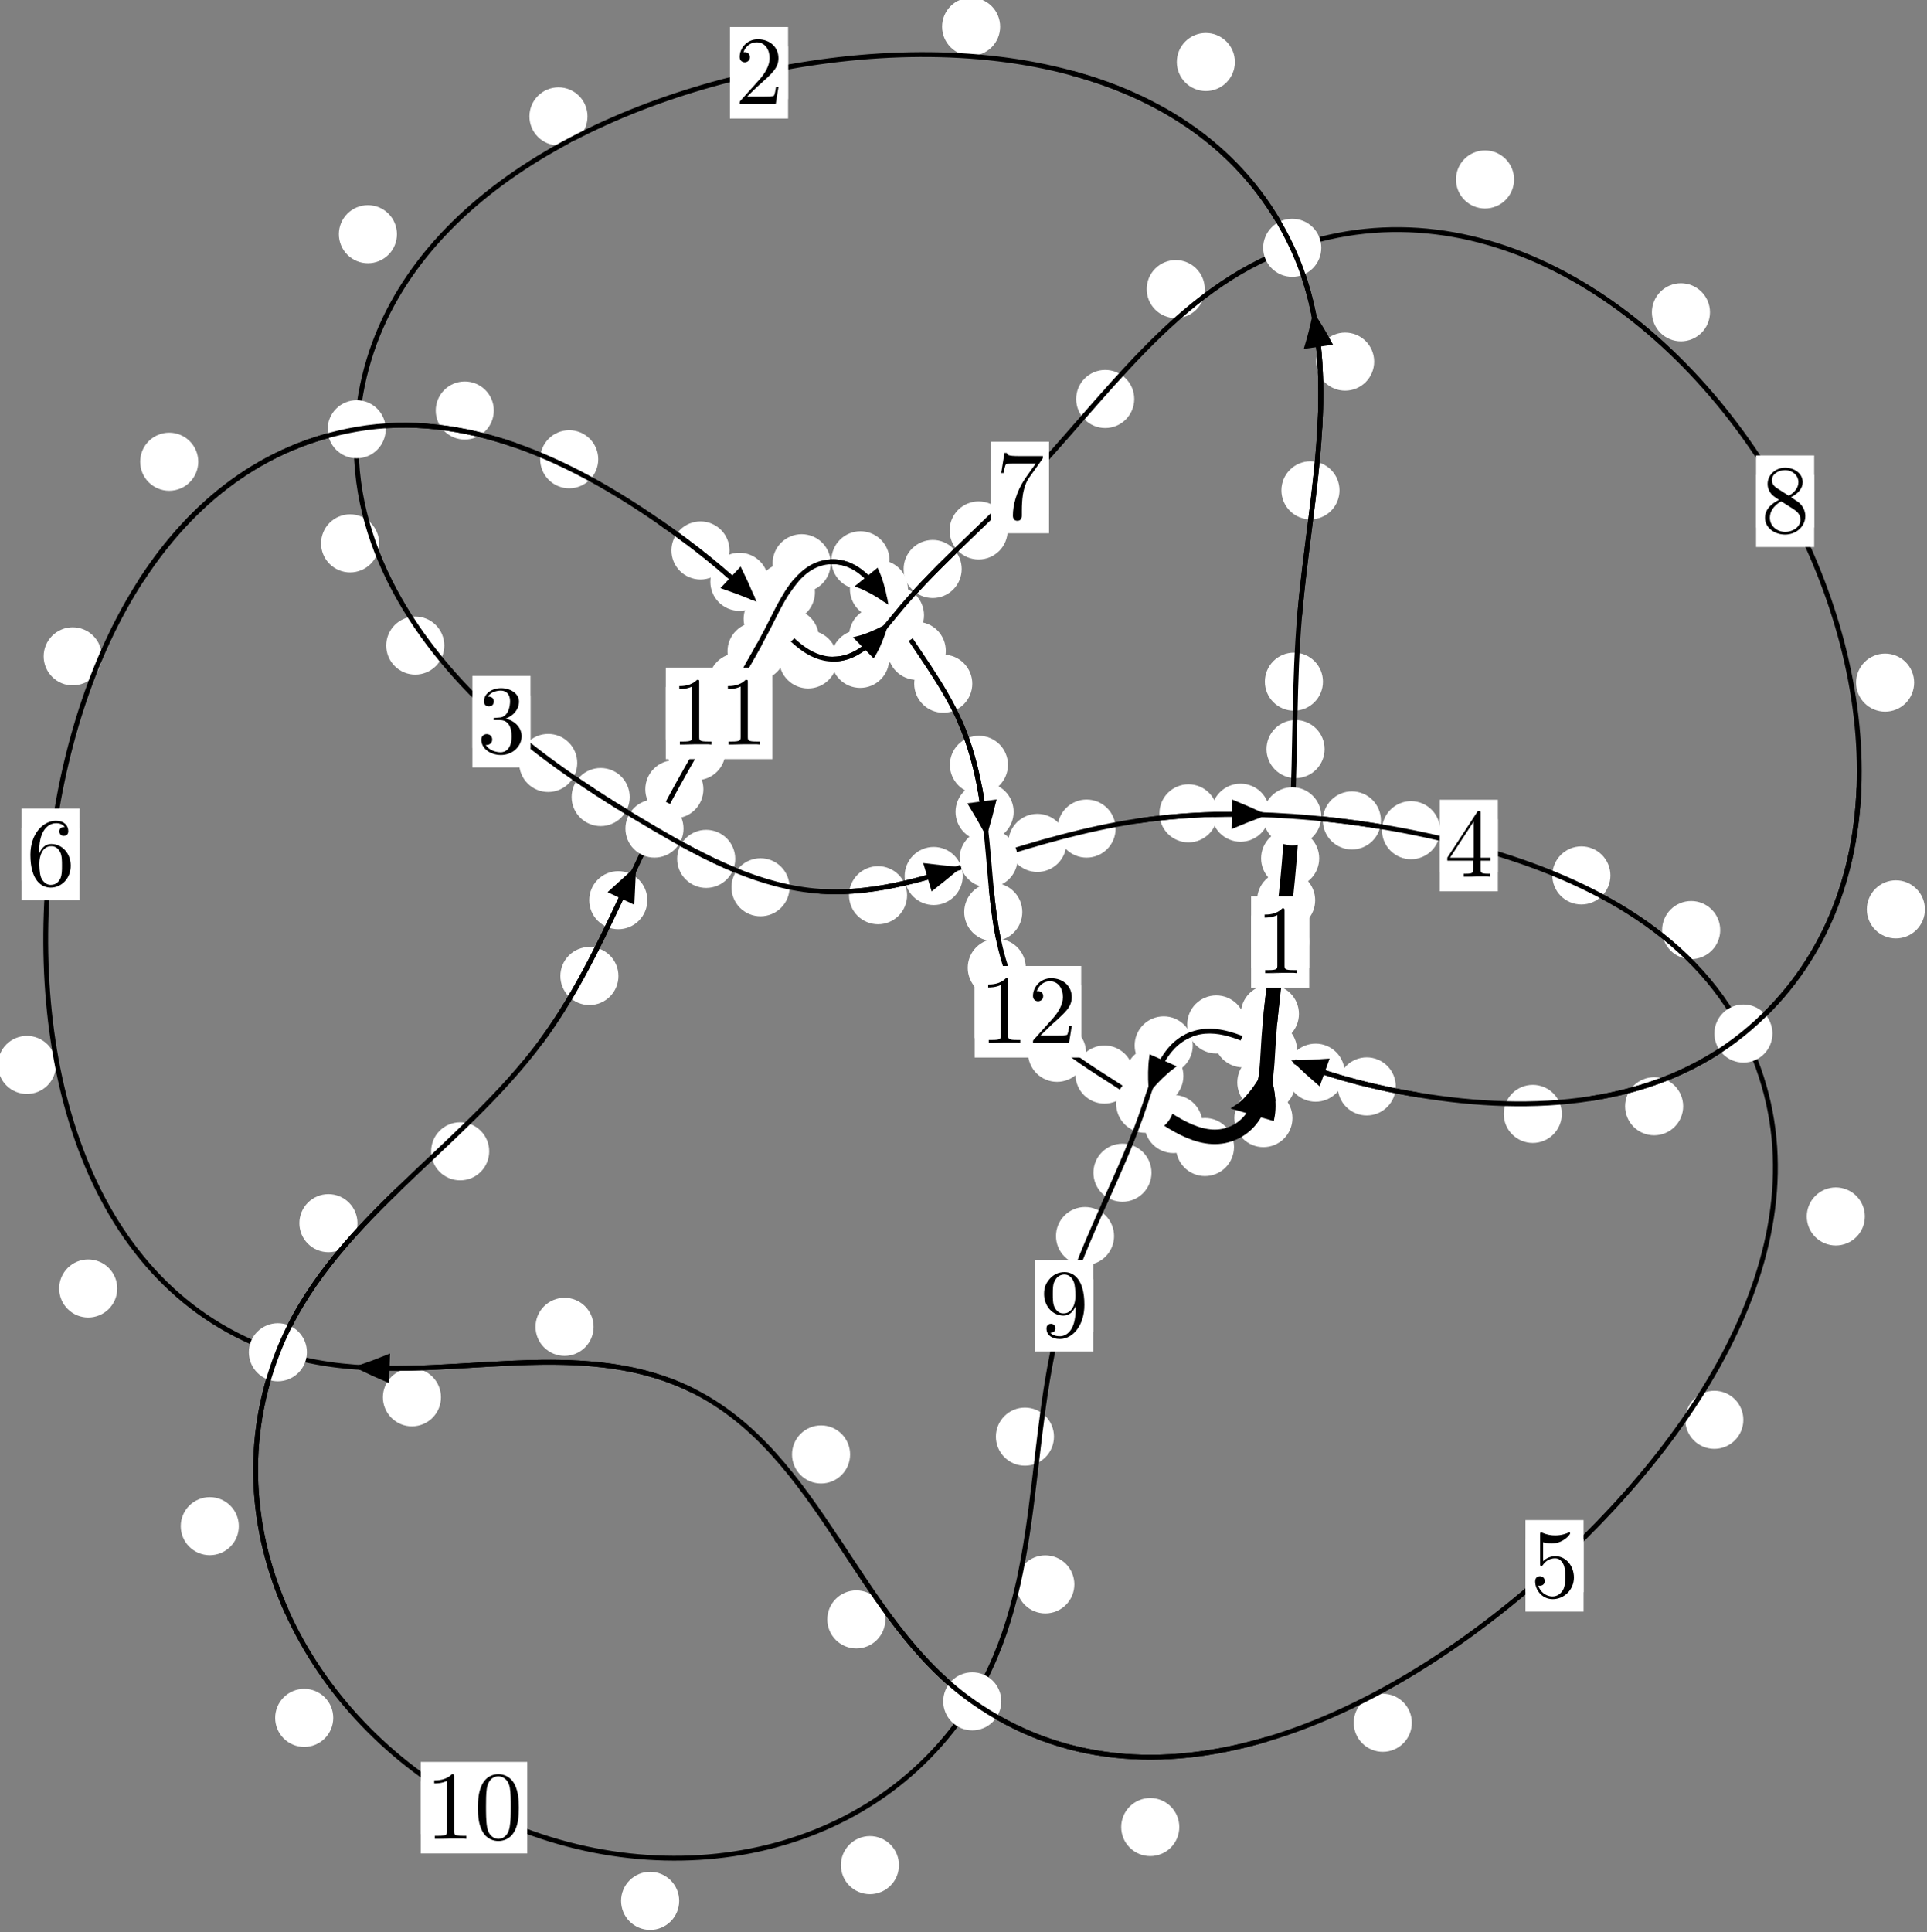 <?xml version="1.0"?>
<!-- Created by MetaPost 1.999 on 2021.07.06:0013 -->
<svg version="1.1" xmlns="http://www.w3.org/2000/svg" xmlns:xlink="http://www.w3.org/1999/xlink" width="198.333" height="198.838" viewBox="0 0 198.333 198.838">
<rect x="0" y="0" width="198.333" height="198.838" fill="#808080" stroke="none"/>
<!-- Original BoundingBox: -133.216263 -114.594940 65.116608 84.242981 -->
  <defs>
    <g transform="scale(0.01,0.01)" id="GLYPHcmr10_48">
      <path style="fill-rule: evenodd;" d="M460 -320C460 -400,455 -480,420 -554C374 -650,292 -666,250 -666C190 -666,117 -640,76 -547C44 -478,39 -400,39 -320C39 -245,43 -155,84 -79C127 2,200 22,249 22C303 22,379 1,423 -94C455 -163,460 -241,460 -320M249 -0C210 -0,151 -25,133 -121C122 -181,122 -273,122 -332C122 -396,122 -462,130 -516C149 -635,224 -644,249 -644C282 -644,348 -626,367 -527C377 -471,377 -395,377 -332C377 -257,377 -189,366 -125C351 -30,294 -0,249 -0"></path>
    </g>
    <g transform="scale(0.01,0.01)" id="GLYPHcmr10_49">
      <path style="fill-rule: evenodd;" d="M294 -640C294 -664,294 -666,271 -666C209 -602,121 -602,89 -602L89 -571C109 -571,168 -571,220 -597L220 -79C220 -43,217 -31,127 -31L95 -31L95 -0L257 -0L130 -3L217 -3L257 -3L297 -3L384 -3L419 -0L419 -31L387 -31C297 -31,294 -42,294 -79"></path>
    </g>
    <g transform="scale(0.01,0.01)" id="GLYPHcmr10_50">
      <path style="fill-rule: evenodd;" d="M127 -77L233 -180C389 -318,449 -372,449 -472C449 -586,359 -666,237 -666C124 -666,50 -574,50 -485C50 -429,100 -429,103 -429C120 -429,155 -441,155 -482C155 -508,137 -534,102 -534C94 -534,92 -534,89 -533C112 -598,166 -635,224 -635C315 -635,358 -554,358 -472C358 -392,308 -313,253 -251L61 -37C50 -26,50 -24,50 -0L421 -0L449 -174L424 -174C419 -144,412 -100,402 -85C395 -77,329 -77,307 -77"></path>
    </g>
    <g transform="scale(0.01,0.01)" id="GLYPHcmr10_51">
      <path style="fill-rule: evenodd;" d="M290 -352C372 -379,430 -449,430 -528C430 -610,342 -666,246 -666C145 -666,69 -606,69 -530C69 -497,91 -478,120 -478C151 -478,171 -500,171 -529C171 -579,124 -579,109 -579C140 -628,206 -641,242 -641C283 -641,338 -619,338 -529C338 -517,336 -459,310 -415C280 -367,246 -364,221 -363C213 -362,189 -360,182 -360C174 -359,167 -358,167 -348C167 -337,174 -337,191 -337L235 -337C317 -337,354 -269,354 -171C354 -35,285 -6,241 -6C198 -6,123 -23,88 -82C123 -77,154 -99,154 -137C154 -173,127 -193,98 -193C74 -193,42 -179,42 -135C42 -44,135 22,244 22C366 22,457 -69,457 -171C457 -253,394 -331,290 -352"></path>
    </g>
    <g transform="scale(0.01,0.01)" id="GLYPHcmr10_52">
      <path style="fill-rule: evenodd;" d="M294 -165L294 -78C294 -42,292 -31,218 -31L197 -31L197 -0L332 -0L238 -3L290 -3L332 -3L374 -3L427 -3L468 -0L468 -31L447 -31C373 -31,371 -42,371 -78L371 -165L471 -165L471 -196L371 -196L371 -651C371 -671,371 -677,355 -677C346 -677,343 -677,335 -665L28 -196L28 -165M300 -196L56 -196L300 -569"></path>
    </g>
    <g transform="scale(0.01,0.01)" id="GLYPHcmr10_53">
      <path style="fill-rule: evenodd;" d="M449 -201C449 -320,367 -420,259 -420C211 -420,168 -404,132 -369L132 -564C152 -558,185 -551,217 -551C340 -551,410 -642,410 -655C410 -661,407 -666,400 -666C399 -666,397 -666,392 -663C372 -654,323 -634,256 -634C216 -634,170 -641,123 -662C115 -665,113 -665,111 -665C101 -665,101 -657,101 -641L101 -345C101 -327,101 -319,115 -319C122 -319,124 -322,128 -328C139 -344,176 -398,257 -398C309 -398,334 -352,342 -334C358 -297,360 -258,360 -208C360 -173,360 -113,336 -71C312 -32,275 -6,229 -6C156 -6,99 -59,82 -118C85 -117,88 -116,99 -116C132 -116,149 -141,149 -165C149 -189,132 -214,99 -214C85 -214,50 -207,50 -161C50 -75,119 22,231 22C347 22,449 -74,449 -201"></path>
    </g>
    <g transform="scale(0.01,0.01)" id="GLYPHcmr10_54">
      <path style="fill-rule: evenodd;" d="M132 -328L132 -352C132 -605,256 -641,307 -641C331 -641,373 -635,395 -601C380 -601,340 -601,340 -556C340 -525,364 -510,386 -510C402 -510,432 -519,432 -558C432 -618,388 -666,305 -666C177 -666,42 -537,42 -316C42 -49,158 22,251 22C362 22,457 -72,457 -204C457 -331,368 -427,257 -427C189 -427,152 -376,132 -328M251 -6C188 -6,158 -66,152 -81C134 -128,134 -208,134 -226C134 -304,166 -404,256 -404C272 -404,318 -404,349 -342C367 -305,367 -254,367 -205C367 -157,367 -107,350 -71C320 -11,274 -6,251 -6"></path>
    </g>
    <g transform="scale(0.01,0.01)" id="GLYPHcmr10_55">
      <path style="fill-rule: evenodd;" d="M476 -609C485 -621,485 -623,485 -644L242 -644C120 -644,118 -657,114 -676L89 -676L56 -470L81 -470C84 -486,93 -549,106 -561C113 -567,191 -567,204 -567L411 -567C400 -551,321 -442,299 -409C209 -274,176 -135,176 -33C176 -23,176 22,222 22C268 22,268 -23,268 -33L268 -84C268 -139,271 -194,279 -248C283 -271,297 -357,341 -419"></path>
    </g>
    <g transform="scale(0.01,0.01)" id="GLYPHcmr10_56">
      <path style="fill-rule: evenodd;" d="M163 -457C117 -487,113 -521,113 -538C113 -599,178 -641,249 -641C322 -641,386 -589,386 -517C386 -460,347 -412,287 -377M309 -362C381 -399,430 -451,430 -517C430 -609,341 -666,250 -666C150 -666,69 -592,69 -499C69 -481,71 -436,113 -389C124 -377,161 -352,186 -335C128 -306,42 -250,42 -151C42 -45,144 22,249 22C362 22,457 -61,457 -168C457 -204,446 -249,408 -291C389 -312,373 -322,309 -362M209 -320L332 -242C360 -223,407 -193,407 -132C407 -58,332 -6,250 -6C164 -6,92 -68,92 -151C92 -209,124 -273,209 -320"></path>
    </g>
    <g transform="scale(0.01,0.01)" id="GLYPHcmr10_57">
      <path style="fill-rule: evenodd;" d="M367 -318L367 -286C367 -52,263 -6,205 -6C188 -6,134 -8,107 -42C151 -42,159 -71,159 -88C159 -119,135 -134,113 -134C97 -134,67 -125,67 -86C67 -19,121 22,206 22C335 22,457 -114,457 -329C457 -598,342 -666,253 -666C198 -666,149 -648,106 -603C65 -558,42 -516,42 -441C42 -316,130 -218,242 -218C303 -218,344 -260,367 -318M243 -241C227 -241,181 -241,150 -304C132 -341,132 -391,132 -440C132 -494,132 -541,153 -578C180 -628,218 -641,253 -641C299 -641,332 -607,349 -562C361 -530,365 -467,365 -421C365 -338,331 -241,243 -241"></path>
    </g>
  </defs>
  <path d="M135.36 92.639C135.36 91.846,135.045 91.086,134.485 90.526C133.924 89.965,133.164 89.65,132.371 89.65C131.579 89.65,130.819 89.965,130.258 90.526C129.698 91.086,129.383 91.846,129.383 92.639C129.383 93.432,129.698 94.192,130.258 94.752C130.819 95.313,131.579 95.628,132.371 95.628C133.164 95.628,133.924 95.313,134.485 94.752C135.045 94.192,135.36 93.432,135.36 92.639Z" style="fill: rgb(100%,100%,100%);stroke: none;"></path>
  <path d="M134.747 96.926C134.747 96.134,134.432 95.373,133.871 94.813C133.311 94.253,132.551 93.938,131.758 93.938C130.965 93.938,130.205 94.253,129.645 94.813C129.084 95.373,128.769 96.134,128.769 96.926C128.769 97.719,129.084 98.479,129.645 99.04C130.205 99.6,130.965 99.915,131.758 99.915C132.551 99.915,133.311 99.6,133.871 99.04C134.432 98.479,134.747 97.719,134.747 96.926Z" style="fill: rgb(100%,100%,100%);stroke: none;"></path>
  <path d="M136.331 77.084C136.331 76.291,136.016 75.531,135.456 74.97C134.895 74.41,134.135 74.095,133.343 74.095C132.55 74.095,131.79 74.41,131.229 74.97C130.669 75.531,130.354 76.291,130.354 77.084C130.354 77.876,130.669 78.637,131.229 79.197C131.79 79.757,132.55 80.072,133.343 80.072C134.135 80.072,134.895 79.757,135.456 79.197C136.016 78.637,136.331 77.876,136.331 77.084Z" style="fill: rgb(100%,100%,100%);stroke: none;"></path>
  <path d="M135.775 88.326C135.775 87.533,135.46 86.773,134.899 86.212C134.339 85.652,133.578 85.337,132.786 85.337C131.993 85.337,131.233 85.652,130.672 86.212C130.112 86.773,129.797 87.533,129.797 88.326C129.797 89.118,130.112 89.878,130.672 90.439C131.233 90.999,131.993 91.314,132.786 91.314C133.578 91.314,134.339 90.999,134.899 90.439C135.46 89.878,135.775 89.118,135.775 88.326Z" style="fill: rgb(100%,100%,100%);stroke: none;"></path>
  <path d="M137.864 50.456C137.864 49.663,137.549 48.903,136.989 48.343C136.428 47.782,135.668 47.467,134.875 47.467C134.083 47.467,133.323 47.782,132.762 48.343C132.202 48.903,131.887 49.663,131.887 50.456C131.887 51.249,132.202 52.009,132.762 52.569C133.323 53.13,134.083 53.445,134.875 53.445C135.668 53.445,136.428 53.13,136.989 52.569C137.549 52.009,137.864 51.249,137.864 50.456Z" style="fill: rgb(100%,100%,100%);stroke: none;"></path>
  <path d="M136.162 70.145C136.162 69.352,135.847 68.592,135.286 68.032C134.726 67.471,133.965 67.156,133.173 67.156C132.38 67.156,131.62 67.471,131.059 68.032C130.499 68.592,130.184 69.352,130.184 70.145C130.184 70.938,130.499 71.698,131.059 72.258C131.62 72.819,132.38 73.134,133.173 73.134C133.965 73.134,134.726 72.819,135.286 72.258C135.847 71.698,136.162 70.938,136.162 70.145Z" style="fill: rgb(100%,100%,100%);stroke: none;"></path>
  <path d="M127.1 6.379C127.1 5.586,126.785 4.826,126.224 4.266C125.664 3.705,124.904 3.39,124.111 3.39C123.318 3.39,122.558 3.705,121.998 4.266C121.437 4.826,121.122 5.586,121.122 6.379C121.122 7.172,121.437 7.932,121.998 8.492C122.558 9.053,123.318 9.368,124.111 9.368C124.904 9.368,125.664 9.053,126.224 8.492C126.785 7.932,127.1 7.172,127.1 6.379Z" style="fill: rgb(100%,100%,100%);stroke: none;"></path>
  <path d="M141.432 37.211C141.432 36.419,141.117 35.659,140.557 35.098C139.996 34.538,139.236 34.223,138.444 34.223C137.651 34.223,136.891 34.538,136.33 35.098C135.77 35.659,135.455 36.419,135.455 37.211C135.455 38.004,135.77 38.764,136.33 39.325C136.891 39.885,137.651 40.2,138.444 40.2C139.236 40.2,139.996 39.885,140.557 39.325C141.117 38.764,141.432 38.004,141.432 37.211Z" style="fill: rgb(100%,100%,100%);stroke: none;"></path>
  <path d="M60.469 11.976C60.469 11.184,60.154 10.423,59.594 9.863C59.033 9.302,58.273 8.987,57.481 8.987C56.688 8.987,55.928 9.302,55.367 9.863C54.807 10.423,54.492 11.184,54.492 11.976C54.492 12.769,54.807 13.529,55.367 14.09C55.928 14.65,56.688 14.965,57.481 14.965C58.273 14.965,59.033 14.65,59.594 14.09C60.154 13.529,60.469 12.769,60.469 11.976Z" style="fill: rgb(100%,100%,100%);stroke: none;"></path>
  <path d="M102.939 2.746C102.939 1.953,102.625 1.193,102.064 0.632C101.504 0.072,100.743 -0.243,99.951 -0.243C99.158 -0.243,98.398 0.072,97.837 0.632C97.277 1.193,96.962 1.953,96.962 2.746C96.962 3.538,97.277 4.299,97.837 4.859C98.398 5.42,99.158 5.734,99.951 5.734C100.743 5.734,101.504 5.42,102.064 4.859C102.625 4.299,102.939 3.538,102.939 2.746Z" style="fill: rgb(100%,100%,100%);stroke: none;"></path>
  <path d="M39.022 55.914C39.022 55.121,38.707 54.361,38.146 53.801C37.586 53.24,36.826 52.925,36.033 52.925C35.24 52.925,34.48 53.24,33.92 53.801C33.359 54.361,33.044 55.121,33.044 55.914C33.044 56.707,33.359 57.467,33.92 58.027C34.48 58.588,35.24 58.903,36.033 58.903C36.826 58.903,37.586 58.588,38.146 58.027C38.707 57.467,39.022 56.707,39.022 55.914Z" style="fill: rgb(100%,100%,100%);stroke: none;"></path>
  <path d="M40.854 24.1C40.854 23.307,40.539 22.547,39.979 21.987C39.418 21.426,38.658 21.111,37.865 21.111C37.073 21.111,36.313 21.426,35.752 21.987C35.192 22.547,34.877 23.307,34.877 24.1C34.877 24.893,35.192 25.653,35.752 26.213C36.313 26.774,37.073 27.089,37.865 27.089C38.658 27.089,39.418 26.774,39.979 26.213C40.539 25.653,40.854 24.893,40.854 24.1Z" style="fill: rgb(100%,100%,100%);stroke: none;"></path>
  <path d="M59.411 78.512C59.411 77.719,59.097 76.959,58.536 76.399C57.976 75.838,57.215 75.523,56.423 75.523C55.63 75.523,54.87 75.838,54.309 76.399C53.749 76.959,53.434 77.719,53.434 78.512C53.434 79.305,53.749 80.065,54.309 80.625C54.87 81.186,55.63 81.501,56.423 81.501C57.215 81.501,57.976 81.186,58.536 80.625C59.097 80.065,59.411 79.305,59.411 78.512Z" style="fill: rgb(100%,100%,100%);stroke: none;"></path>
  <path d="M45.728 66.431C45.728 65.638,45.413 64.878,44.853 64.317C44.292 63.757,43.532 63.442,42.739 63.442C41.947 63.442,41.186 63.757,40.626 64.317C40.065 64.878,39.751 65.638,39.751 66.431C39.751 67.223,40.065 67.983,40.626 68.544C41.186 69.104,41.947 69.419,42.739 69.419C43.532 69.419,44.292 69.104,44.853 68.544C45.413 67.983,45.728 67.223,45.728 66.431Z" style="fill: rgb(100%,100%,100%);stroke: none;"></path>
  <path d="M75.672 88.382C75.672 87.59,75.357 86.83,74.796 86.269C74.236 85.709,73.476 85.394,72.683 85.394C71.89 85.394,71.13 85.709,70.57 86.269C70.009 86.83,69.694 87.59,69.694 88.382C69.694 89.175,70.009 89.935,70.57 90.496C71.13 91.056,71.89 91.371,72.683 91.371C73.476 91.371,74.236 91.056,74.796 90.496C75.357 89.935,75.672 89.175,75.672 88.382Z" style="fill: rgb(100%,100%,100%);stroke: none;"></path>
  <path d="M64.812 82.018C64.812 81.226,64.497 80.465,63.937 79.905C63.376 79.344,62.616 79.03,61.823 79.03C61.031 79.03,60.27 79.344,59.71 79.905C59.15 80.465,58.835 81.226,58.835 82.018C58.835 82.811,59.15 83.571,59.71 84.132C60.27 84.692,61.031 85.007,61.823 85.007C62.616 85.007,63.376 84.692,63.937 84.132C64.497 83.571,64.812 82.811,64.812 82.018Z" style="fill: rgb(100%,100%,100%);stroke: none;"></path>
  <path d="M93.36 92.122C93.36 91.33,93.046 90.57,92.485 90.009C91.925 89.449,91.164 89.134,90.372 89.134C89.579 89.134,88.819 89.449,88.258 90.009C87.698 90.57,87.383 91.33,87.383 92.122C87.383 92.915,87.698 93.675,88.258 94.236C88.819 94.796,89.579 95.111,90.372 95.111C91.164 95.111,91.925 94.796,92.485 94.236C93.046 93.675,93.36 92.915,93.36 92.122Z" style="fill: rgb(100%,100%,100%);stroke: none;"></path>
  <path d="M81.262 91.303C81.262 90.511,80.947 89.751,80.386 89.19C79.826 88.63,79.066 88.315,78.273 88.315C77.48 88.315,76.72 88.63,76.16 89.19C75.599 89.751,75.284 90.511,75.284 91.303C75.284 92.096,75.599 92.856,76.16 93.417C76.72 93.977,77.48 94.292,78.273 94.292C79.066 94.292,79.826 93.977,80.386 93.417C80.947 92.856,81.262 92.096,81.262 91.303Z" style="fill: rgb(100%,100%,100%);stroke: none;"></path>
  <path d="M109.757 86.739C109.757 85.946,109.442 85.186,108.881 84.625C108.321 84.065,107.561 83.75,106.768 83.75C105.975 83.75,105.215 84.065,104.655 84.625C104.094 85.186,103.779 85.946,103.779 86.739C103.779 87.531,104.094 88.291,104.655 88.852C105.215 89.412,105.975 89.727,106.768 89.727C107.561 89.727,108.321 89.412,108.881 88.852C109.442 88.291,109.757 87.531,109.757 86.739Z" style="fill: rgb(100%,100%,100%);stroke: none;"></path>
  <path d="M99.088 90.142C99.088 89.349,98.773 88.589,98.213 88.029C97.652 87.468,96.892 87.153,96.099 87.153C95.307 87.153,94.546 87.468,93.986 88.029C93.426 88.589,93.111 89.349,93.111 90.142C93.111 90.935,93.426 91.695,93.986 92.255C94.546 92.816,95.307 93.131,96.099 93.131C96.892 93.131,97.652 92.816,98.213 92.255C98.773 91.695,99.088 90.935,99.088 90.142Z" style="fill: rgb(100%,100%,100%);stroke: none;"></path>
  <path d="M125.311 83.697C125.311 82.904,124.996 82.144,124.436 81.583C123.876 81.023,123.115 80.708,122.323 80.708C121.53 80.708,120.77 81.023,120.209 81.583C119.649 82.144,119.334 82.904,119.334 83.697C119.334 84.489,119.649 85.25,120.209 85.81C120.77 86.37,121.53 86.685,122.323 86.685C123.115 86.685,123.876 86.37,124.436 85.81C124.996 85.25,125.311 84.489,125.311 83.697Z" style="fill: rgb(100%,100%,100%);stroke: none;"></path>
  <path d="M114.824 85.265C114.824 84.473,114.509 83.713,113.949 83.152C113.389 82.592,112.628 82.277,111.836 82.277C111.043 82.277,110.283 82.592,109.722 83.152C109.162 83.713,108.847 84.473,108.847 85.265C108.847 86.058,109.162 86.818,109.722 87.379C110.283 87.939,111.043 88.254,111.836 88.254C112.628 88.254,113.389 87.939,113.949 87.379C114.509 86.818,114.824 86.058,114.824 85.265Z" style="fill: rgb(100%,100%,100%);stroke: none;"></path>
  <path d="M142.128 84.426C142.128 83.633,141.813 82.873,141.253 82.313C140.692 81.752,139.932 81.437,139.14 81.437C138.347 81.437,137.587 81.752,137.026 82.313C136.466 82.873,136.151 83.633,136.151 84.426C136.151 85.219,136.466 85.979,137.026 86.539C137.587 87.1,138.347 87.415,139.14 87.415C139.932 87.415,140.692 87.1,141.253 86.539C141.813 85.979,142.128 85.219,142.128 84.426Z" style="fill: rgb(100%,100%,100%);stroke: none;"></path>
  <path d="M130.665 83.63C130.665 82.838,130.35 82.078,129.79 81.517C129.229 80.957,128.469 80.642,127.676 80.642C126.884 80.642,126.123 80.957,125.563 81.517C125.002 82.078,124.687 82.838,124.687 83.63C124.687 84.423,125.002 85.183,125.563 85.744C126.123 86.304,126.884 86.619,127.676 86.619C128.469 86.619,129.229 86.304,129.79 85.744C130.35 85.183,130.665 84.423,130.665 83.63Z" style="fill: rgb(100%,100%,100%);stroke: none;"></path>
  <path d="M165.749 90.084C165.749 89.292,165.435 88.532,164.874 87.971C164.314 87.411,163.553 87.096,162.761 87.096C161.968 87.096,161.208 87.411,160.647 87.971C160.087 88.532,159.772 89.292,159.772 90.084C159.772 90.877,160.087 91.637,160.647 92.198C161.208 92.758,161.968 93.073,162.761 93.073C163.553 93.073,164.314 92.758,164.874 92.198C165.435 91.637,165.749 90.877,165.749 90.084Z" style="fill: rgb(100%,100%,100%);stroke: none;"></path>
  <path d="M148.214 85.429C148.214 84.637,147.899 83.877,147.339 83.316C146.778 82.756,146.018 82.441,145.226 82.441C144.433 82.441,143.673 82.756,143.112 83.316C142.552 83.877,142.237 84.637,142.237 85.429C142.237 86.222,142.552 86.982,143.112 87.543C143.673 88.103,144.433 88.418,145.226 88.418C146.018 88.418,146.778 88.103,147.339 87.543C147.899 86.982,148.214 86.222,148.214 85.429Z" style="fill: rgb(100%,100%,100%);stroke: none;"></path>
  <path d="M191.935 125.177C191.935 124.385,191.62 123.624,191.06 123.064C190.499 122.504,189.739 122.189,188.946 122.189C188.154 122.189,187.394 122.504,186.833 123.064C186.273 123.624,185.958 124.385,185.958 125.177C185.958 125.97,186.273 126.73,186.833 127.291C187.394 127.851,188.154 128.166,188.946 128.166C189.739 128.166,190.499 127.851,191.06 127.291C191.62 126.73,191.935 125.97,191.935 125.177Z" style="fill: rgb(100%,100%,100%);stroke: none;"></path>
  <path d="M177.048 95.707C177.048 94.914,176.733 94.154,176.172 93.593C175.612 93.033,174.852 92.718,174.059 92.718C173.266 92.718,172.506 93.033,171.946 93.593C171.385 94.154,171.07 94.914,171.07 95.707C171.07 96.499,171.385 97.259,171.946 97.82C172.506 98.38,173.266 98.695,174.059 98.695C174.852 98.695,175.612 98.38,176.172 97.82C176.733 97.259,177.048 96.499,177.048 95.707Z" style="fill: rgb(100%,100%,100%);stroke: none;"></path>
  <path d="M145.309 177.28C145.309 176.487,144.994 175.727,144.433 175.167C143.873 174.606,143.113 174.291,142.32 174.291C141.527 174.291,140.767 174.606,140.207 175.167C139.646 175.727,139.331 176.487,139.331 177.28C139.331 178.073,139.646 178.833,140.207 179.393C140.767 179.954,141.527 180.269,142.32 180.269C143.113 180.269,143.873 179.954,144.433 179.393C144.994 178.833,145.309 178.073,145.309 177.28Z" style="fill: rgb(100%,100%,100%);stroke: none;"></path>
  <path d="M179.43 146.104C179.43 145.311,179.116 144.551,178.555 143.99C177.995 143.43,177.234 143.115,176.442 143.115C175.649 143.115,174.889 143.43,174.328 143.99C173.768 144.551,173.453 145.311,173.453 146.104C173.453 146.896,173.768 147.657,174.328 148.217C174.889 148.778,175.649 149.092,176.442 149.092C177.234 149.092,177.995 148.778,178.555 148.217C179.116 147.657,179.43 146.896,179.43 146.104Z" style="fill: rgb(100%,100%,100%);stroke: none;"></path>
  <path d="M91.124 166.643C91.124 165.851,90.809 165.091,90.249 164.53C89.688 163.97,88.928 163.655,88.135 163.655C87.343 163.655,86.583 163.97,86.022 164.53C85.462 165.091,85.147 165.851,85.147 166.643C85.147 167.436,85.462 168.196,86.022 168.757C86.583 169.317,87.343 169.632,88.135 169.632C88.928 169.632,89.688 169.317,90.249 168.757C90.809 168.196,91.124 167.436,91.124 166.643Z" style="fill: rgb(100%,100%,100%);stroke: none;"></path>
  <path d="M121.377 188.011C121.377 187.219,121.062 186.458,120.501 185.898C119.941 185.338,119.18 185.023,118.388 185.023C117.595 185.023,116.835 185.338,116.274 185.898C115.714 186.458,115.399 187.219,115.399 188.011C115.399 188.804,115.714 189.564,116.274 190.125C116.835 190.685,117.595 191,118.388 191C119.18 191,119.941 190.685,120.501 190.125C121.062 189.564,121.377 188.804,121.377 188.011Z" style="fill: rgb(100%,100%,100%);stroke: none;"></path>
  <path d="M61.096 136.537C61.096 135.745,60.781 134.984,60.221 134.424C59.66 133.863,58.9 133.548,58.107 133.548C57.315 133.548,56.554 133.863,55.994 134.424C55.433 134.984,55.118 135.745,55.118 136.537C55.118 137.33,55.433 138.09,55.994 138.651C56.554 139.211,57.315 139.526,58.107 139.526C58.9 139.526,59.66 139.211,60.221 138.651C60.781 138.09,61.096 137.33,61.096 136.537Z" style="fill: rgb(100%,100%,100%);stroke: none;"></path>
  <path d="M87.495 149.667C87.495 148.875,87.18 148.115,86.62 147.554C86.059 146.994,85.299 146.679,84.506 146.679C83.714 146.679,82.953 146.994,82.393 147.554C81.833 148.115,81.518 148.875,81.518 149.667C81.518 150.46,81.833 151.22,82.393 151.781C82.953 152.341,83.714 152.656,84.506 152.656C85.299 152.656,86.059 152.341,86.62 151.781C87.18 151.22,87.495 150.46,87.495 149.667Z" style="fill: rgb(100%,100%,100%);stroke: none;"></path>
  <path d="M12.068 132.589C12.068 131.797,11.753 131.037,11.192 130.476C10.632 129.916,9.872 129.601,9.079 129.601C8.286 129.601,7.526 129.916,6.966 130.476C6.405 131.037,6.09 131.797,6.09 132.589C6.09 133.382,6.405 134.142,6.966 134.703C7.526 135.263,8.286 135.578,9.079 135.578C9.872 135.578,10.632 135.263,11.192 134.703C11.753 134.142,12.068 133.382,12.068 132.589Z" style="fill: rgb(100%,100%,100%);stroke: none;"></path>
  <path d="M45.386 143.787C45.386 142.995,45.071 142.235,44.51 141.674C43.95 141.114,43.19 140.799,42.397 140.799C41.604 140.799,40.844 141.114,40.284 141.674C39.723 142.235,39.408 142.995,39.408 143.787C39.408 144.58,39.723 145.34,40.284 145.901C40.844 146.461,41.604 146.776,42.397 146.776C43.19 146.776,43.95 146.461,44.51 145.901C45.071 145.34,45.386 144.58,45.386 143.787Z" style="fill: rgb(100%,100%,100%);stroke: none;"></path>
  <path d="M10.472 67.539C10.472 66.747,10.157 65.986,9.596 65.426C9.036 64.866,8.276 64.551,7.483 64.551C6.69 64.551,5.93 64.866,5.37 65.426C4.809 65.986,4.494 66.747,4.494 67.539C4.494 68.332,4.809 69.092,5.37 69.653C5.93 70.213,6.69 70.528,7.483 70.528C8.276 70.528,9.036 70.213,9.596 69.653C10.157 69.092,10.472 68.332,10.472 67.539Z" style="fill: rgb(100%,100%,100%);stroke: none;"></path>
  <path d="M5.761 109.583C5.761 108.791,5.446 108.031,4.886 107.47C4.325 106.91,3.565 106.595,2.772 106.595C1.98 106.595,1.22 106.91,0.659 107.47C0.099 108.031,-0.216 108.791,-0.216 109.583C-0.216 110.376,0.099 111.136,0.659 111.697C1.22 112.257,1.98 112.572,2.772 112.572C3.565 112.572,4.325 112.257,4.886 111.697C5.446 111.136,5.761 110.376,5.761 109.583Z" style="fill: rgb(100%,100%,100%);stroke: none;"></path>
  <path d="M50.825 42.245C50.825 41.452,50.51 40.692,49.949 40.131C49.389 39.571,48.629 39.256,47.836 39.256C47.043 39.256,46.283 39.571,45.723 40.131C45.162 40.692,44.847 41.452,44.847 42.245C44.847 43.037,45.162 43.798,45.723 44.358C46.283 44.918,47.043 45.233,47.836 45.233C48.629 45.233,49.389 44.918,49.949 44.358C50.51 43.798,50.825 43.037,50.825 42.245Z" style="fill: rgb(100%,100%,100%);stroke: none;"></path>
  <path d="M20.405 47.514C20.405 46.721,20.09 45.961,19.529 45.4C18.969 44.84,18.209 44.525,17.416 44.525C16.623 44.525,15.863 44.84,15.303 45.4C14.742 45.961,14.427 46.721,14.427 47.514C14.427 48.306,14.742 49.066,15.303 49.627C15.863 50.187,16.623 50.502,17.416 50.502C18.209 50.502,18.969 50.187,19.529 49.627C20.09 49.066,20.405 48.306,20.405 47.514Z" style="fill: rgb(100%,100%,100%);stroke: none;"></path>
  <path d="M75.084 56.642C75.084 55.849,74.769 55.089,74.208 54.528C73.648 53.968,72.888 53.653,72.095 53.653C71.302 53.653,70.542 53.968,69.982 54.528C69.421 55.089,69.106 55.849,69.106 56.642C69.106 57.434,69.421 58.195,69.982 58.755C70.542 59.316,71.302 59.63,72.095 59.63C72.888 59.63,73.648 59.316,74.208 58.755C74.769 58.195,75.084 57.434,75.084 56.642Z" style="fill: rgb(100%,100%,100%);stroke: none;"></path>
  <path d="M61.574 47.259C61.574 46.467,61.259 45.707,60.699 45.146C60.138 44.586,59.378 44.271,58.586 44.271C57.793 44.271,57.033 44.586,56.472 45.146C55.912 45.707,55.597 46.467,55.597 47.259C55.597 48.052,55.912 48.812,56.472 49.373C57.033 49.933,57.793 50.248,58.586 50.248C59.378 50.248,60.138 49.933,60.699 49.373C61.259 48.812,61.574 48.052,61.574 47.259Z" style="fill: rgb(100%,100%,100%);stroke: none;"></path>
  <path d="M84.285 65.658C84.285 64.866,83.97 64.106,83.409 63.545C82.849 62.985,82.089 62.67,81.296 62.67C80.503 62.67,79.743 62.985,79.183 63.545C78.622 64.106,78.307 64.866,78.307 65.658C78.307 66.451,78.622 67.211,79.183 67.772C79.743 68.332,80.503 68.647,81.296 68.647C82.089 68.647,82.849 68.332,83.409 67.772C83.97 67.211,84.285 66.451,84.285 65.658Z" style="fill: rgb(100%,100%,100%);stroke: none;"></path>
  <path d="M79.089 59.87C79.089 59.077,78.775 58.317,78.214 57.757C77.654 57.196,76.893 56.881,76.101 56.881C75.308 56.881,74.548 57.196,73.987 57.757C73.427 58.317,73.112 59.077,73.112 59.87C73.112 60.663,73.427 61.423,73.987 61.983C74.548 62.544,75.308 62.859,76.101 62.859C76.893 62.859,77.654 62.544,78.214 61.983C78.775 61.423,79.089 60.663,79.089 59.87Z" style="fill: rgb(100%,100%,100%);stroke: none;"></path>
  <path d="M91.521 67.798C91.521 67.005,91.206 66.245,90.646 65.684C90.085 65.124,89.325 64.809,88.533 64.809C87.74 64.809,86.98 65.124,86.419 65.684C85.859 66.245,85.544 67.005,85.544 67.798C85.544 68.59,85.859 69.35,86.419 69.911C86.98 70.471,87.74 70.786,88.533 70.786C89.325 70.786,90.085 70.471,90.646 69.911C91.206 69.35,91.521 68.59,91.521 67.798Z" style="fill: rgb(100%,100%,100%);stroke: none;"></path>
  <path d="M86.165 67.854C86.165 67.061,85.85 66.301,85.29 65.741C84.729 65.18,83.969 64.865,83.176 64.865C82.384 64.865,81.623 65.18,81.063 65.741C80.502 66.301,80.188 67.061,80.188 67.854C80.188 68.647,80.502 69.407,81.063 69.967C81.623 70.528,82.384 70.843,83.176 70.843C83.969 70.843,84.729 70.528,85.29 69.967C85.85 69.407,86.165 68.647,86.165 67.854Z" style="fill: rgb(100%,100%,100%);stroke: none;"></path>
  <path d="M98.981 58.552C98.981 57.759,98.666 56.999,98.106 56.439C97.545 55.878,96.785 55.563,95.992 55.563C95.2 55.563,94.439 55.878,93.879 56.439C93.318 56.999,93.004 57.759,93.004 58.552C93.004 59.345,93.318 60.105,93.879 60.665C94.439 61.226,95.2 61.541,95.992 61.541C96.785 61.541,97.545 61.226,98.106 60.665C98.666 60.105,98.981 59.345,98.981 58.552Z" style="fill: rgb(100%,100%,100%);stroke: none;"></path>
  <path d="M93.371 65.438C93.371 64.646,93.056 63.885,92.495 63.325C91.935 62.765,91.175 62.45,90.382 62.45C89.589 62.45,88.829 62.765,88.269 63.325C87.708 63.885,87.393 64.646,87.393 65.438C87.393 66.231,87.708 66.991,88.269 67.552C88.829 68.112,89.589 68.427,90.382 68.427C91.175 68.427,91.935 68.112,92.495 67.552C93.056 66.991,93.371 66.231,93.371 65.438Z" style="fill: rgb(100%,100%,100%);stroke: none;"></path>
  <path d="M116.74 41.059C116.74 40.266,116.425 39.506,115.865 38.945C115.304 38.385,114.544 38.07,113.752 38.07C112.959 38.07,112.199 38.385,111.638 38.945C111.078 39.506,110.763 40.266,110.763 41.059C110.763 41.851,111.078 42.611,111.638 43.172C112.199 43.732,112.959 44.047,113.752 44.047C114.544 44.047,115.304 43.732,115.865 43.172C116.425 42.611,116.74 41.851,116.74 41.059Z" style="fill: rgb(100%,100%,100%);stroke: none;"></path>
  <path d="M103.712 54.584C103.712 53.791,103.397 53.031,102.837 52.47C102.276 51.91,101.516 51.595,100.723 51.595C99.931 51.595,99.171 51.91,98.61 52.47C98.05 53.031,97.735 53.791,97.735 54.584C97.735 55.376,98.05 56.136,98.61 56.697C99.171 57.257,99.931 57.572,100.723 57.572C101.516 57.572,102.276 57.257,102.837 56.697C103.397 56.136,103.712 55.376,103.712 54.584Z" style="fill: rgb(100%,100%,100%);stroke: none;"></path>
  <path d="M155.833 18.467C155.833 17.674,155.518 16.914,154.958 16.354C154.397 15.793,153.637 15.478,152.844 15.478C152.052 15.478,151.291 15.793,150.731 16.354C150.17 16.914,149.855 17.674,149.855 18.467C149.855 19.26,150.17 20.02,150.731 20.58C151.291 21.141,152.052 21.456,152.844 21.456C153.637 21.456,154.397 21.141,154.958 20.58C155.518 20.02,155.833 19.26,155.833 18.467Z" style="fill: rgb(100%,100%,100%);stroke: none;"></path>
  <path d="M124 29.751C124 28.958,123.685 28.198,123.125 27.637C122.564 27.077,121.804 26.762,121.012 26.762C120.219 26.762,119.459 27.077,118.898 27.637C118.338 28.198,118.023 28.958,118.023 29.751C118.023 30.543,118.338 31.304,118.898 31.864C119.459 32.425,120.219 32.739,121.012 32.739C121.804 32.739,122.564 32.425,123.125 31.864C123.685 31.304,124 30.543,124 29.751Z" style="fill: rgb(100%,100%,100%);stroke: none;"></path>
  <path d="M197.009 70.244C197.009 69.452,196.695 68.692,196.134 68.131C195.574 67.571,194.813 67.256,194.021 67.256C193.228 67.256,192.468 67.571,191.907 68.131C191.347 68.692,191.032 69.452,191.032 70.244C191.032 71.037,191.347 71.797,191.907 72.358C192.468 72.918,193.228 73.233,194.021 73.233C194.813 73.233,195.574 72.918,196.134 72.358C196.695 71.797,197.009 71.037,197.009 70.244Z" style="fill: rgb(100%,100%,100%);stroke: none;"></path>
  <path d="M175.996 32.136C175.996 31.343,175.681 30.583,175.12 30.023C174.56 29.462,173.799 29.147,173.007 29.147C172.214 29.147,171.454 29.462,170.893 30.023C170.333 30.583,170.018 31.343,170.018 32.136C170.018 32.929,170.333 33.689,170.893 34.249C171.454 34.81,172.214 35.125,173.007 35.125C173.799 35.125,174.56 34.81,175.12 34.249C175.681 33.689,175.996 32.929,175.996 32.136Z" style="fill: rgb(100%,100%,100%);stroke: none;"></path>
  <path d="M173.236 113.838C173.236 113.045,172.922 112.285,172.361 111.724C171.801 111.164,171.04 110.849,170.248 110.849C169.455 110.849,168.695 111.164,168.134 111.724C167.574 112.285,167.259 113.045,167.259 113.838C167.259 114.63,167.574 115.391,168.134 115.951C168.695 116.512,169.455 116.826,170.248 116.826C171.04 116.826,171.801 116.512,172.361 115.951C172.922 115.391,173.236 114.63,173.236 113.838Z" style="fill: rgb(100%,100%,100%);stroke: none;"></path>
  <path d="M198.117 93.577C198.117 92.785,197.802 92.024,197.241 91.464C196.681 90.903,195.921 90.589,195.128 90.589C194.335 90.589,193.575 90.903,193.015 91.464C192.454 92.024,192.139 92.785,192.139 93.577C192.139 94.37,192.454 95.13,193.015 95.691C193.575 96.251,194.335 96.566,195.128 96.566C195.921 96.566,196.681 96.251,197.241 95.691C197.802 95.13,198.117 94.37,198.117 93.577Z" style="fill: rgb(100%,100%,100%);stroke: none;"></path>
  <path d="M143.656 111.795C143.656 111.002,143.341 110.242,142.78 109.682C142.22 109.121,141.46 108.806,140.667 108.806C139.874 108.806,139.114 109.121,138.554 109.682C137.993 110.242,137.678 111.002,137.678 111.795C137.678 112.588,137.993 113.348,138.554 113.908C139.114 114.469,139.874 114.784,140.667 114.784C141.46 114.784,142.22 114.469,142.78 113.908C143.341 113.348,143.656 112.588,143.656 111.795Z" style="fill: rgb(100%,100%,100%);stroke: none;"></path>
  <path d="M160.747 114.625C160.747 113.832,160.433 113.072,159.872 112.511C159.312 111.951,158.551 111.636,157.759 111.636C156.966 111.636,156.206 111.951,155.645 112.511C155.085 113.072,154.77 113.832,154.77 114.625C154.77 115.417,155.085 116.178,155.645 116.738C156.206 117.298,156.966 117.613,157.759 117.613C158.551 117.613,159.312 117.298,159.872 116.738C160.433 116.178,160.747 115.417,160.747 114.625Z" style="fill: rgb(100%,100%,100%);stroke: none;"></path>
  <path d="M130.921 106.848C130.921 106.056,130.607 105.295,130.046 104.735C129.486 104.174,128.725 103.859,127.933 103.859C127.14 103.859,126.38 104.174,125.819 104.735C125.259 105.295,124.944 106.056,124.944 106.848C124.944 107.641,125.259 108.401,125.819 108.962C126.38 109.522,127.14 109.837,127.933 109.837C128.725 109.837,129.486 109.522,130.046 108.962C130.607 108.401,130.921 107.641,130.921 106.848Z" style="fill: rgb(100%,100%,100%);stroke: none;"></path>
  <path d="M138.396 110.383C138.396 109.59,138.081 108.83,137.52 108.269C136.96 107.709,136.2 107.394,135.407 107.394C134.614 107.394,133.854 107.709,133.294 108.269C132.733 108.83,132.418 109.59,132.418 110.383C132.418 111.175,132.733 111.935,133.294 112.496C133.854 113.056,134.614 113.371,135.407 113.371C136.2 113.371,136.96 113.056,137.52 112.496C138.081 111.935,138.396 111.175,138.396 110.383Z" style="fill: rgb(100%,100%,100%);stroke: none;"></path>
  <path d="M122.761 107.574C122.761 106.781,122.446 106.021,121.885 105.46C121.325 104.9,120.565 104.585,119.772 104.585C118.979 104.585,118.219 104.9,117.659 105.46C117.098 106.021,116.783 106.781,116.783 107.574C116.783 108.367,117.098 109.127,117.659 109.687C118.219 110.248,118.979 110.563,119.772 110.563C120.565 110.563,121.325 110.248,121.885 109.687C122.446 109.127,122.761 108.367,122.761 107.574Z" style="fill: rgb(100%,100%,100%);stroke: none;"></path>
  <path d="M128.171 105.418C128.171 104.625,127.856 103.865,127.296 103.304C126.735 102.744,125.975 102.429,125.182 102.429C124.39 102.429,123.63 102.744,123.069 103.304C122.509 103.865,122.194 104.625,122.194 105.418C122.194 106.21,122.509 106.97,123.069 107.531C123.63 108.091,124.39 108.406,125.182 108.406C125.975 108.406,126.735 108.091,127.296 107.531C127.856 106.97,128.171 106.21,128.171 105.418Z" style="fill: rgb(100%,100%,100%);stroke: none;"></path>
  <path d="M118.516 120.676C118.516 119.883,118.201 119.123,117.641 118.563C117.08 118.002,116.32 117.687,115.527 117.687C114.735 117.687,113.975 118.002,113.414 118.563C112.854 119.123,112.539 119.883,112.539 120.676C112.539 121.469,112.854 122.229,113.414 122.789C113.975 123.35,114.735 123.665,115.527 123.665C116.32 123.665,117.08 123.35,117.641 122.789C118.201 122.229,118.516 121.469,118.516 120.676Z" style="fill: rgb(100%,100%,100%);stroke: none;"></path>
  <path d="M121.798 110.721C121.798 109.929,121.483 109.168,120.923 108.608C120.362 108.048,119.602 107.733,118.81 107.733C118.017 107.733,117.257 108.048,116.696 108.608C116.136 109.168,115.821 109.929,115.821 110.721C115.821 111.514,116.136 112.274,116.696 112.835C117.257 113.395,118.017 113.71,118.81 113.71C119.602 113.71,120.362 113.395,120.923 112.835C121.483 112.274,121.798 111.514,121.798 110.721Z" style="fill: rgb(100%,100%,100%);stroke: none;"></path>
  <path d="M108.478 147.835C108.478 147.043,108.163 146.283,107.603 145.722C107.042 145.162,106.282 144.847,105.489 144.847C104.697 144.847,103.937 145.162,103.376 145.722C102.816 146.283,102.501 147.043,102.501 147.835C102.501 148.628,102.816 149.388,103.376 149.949C103.937 150.509,104.697 150.824,105.489 150.824C106.282 150.824,107.042 150.509,107.603 149.949C108.163 149.388,108.478 148.628,108.478 147.835Z" style="fill: rgb(100%,100%,100%);stroke: none;"></path>
  <path d="M114.664 127.194C114.664 126.402,114.349 125.642,113.789 125.081C113.228 124.521,112.468 124.206,111.675 124.206C110.883 124.206,110.123 124.521,109.562 125.081C109.002 125.642,108.687 126.402,108.687 127.194C108.687 127.987,109.002 128.747,109.562 129.308C110.123 129.868,110.883 130.183,111.675 130.183C112.468 130.183,113.228 129.868,113.789 129.308C114.349 128.747,114.664 127.987,114.664 127.194Z" style="fill: rgb(100%,100%,100%);stroke: none;"></path>
  <path d="M92.524 191.93C92.524 191.137,92.209 190.377,91.649 189.817C91.088 189.256,90.328 188.941,89.535 188.941C88.743 188.941,87.982 189.256,87.422 189.817C86.861 190.377,86.546 191.137,86.546 191.93C86.546 192.723,86.861 193.483,87.422 194.043C87.982 194.604,88.743 194.919,89.535 194.919C90.328 194.919,91.088 194.604,91.649 194.043C92.209 193.483,92.524 192.723,92.524 191.93Z" style="fill: rgb(100%,100%,100%);stroke: none;"></path>
  <path d="M110.577 163.038C110.577 162.245,110.263 161.485,109.702 160.924C109.142 160.364,108.381 160.049,107.589 160.049C106.796 160.049,106.036 160.364,105.475 160.924C104.915 161.485,104.6 162.245,104.6 163.038C104.6 163.83,104.915 164.591,105.475 165.151C106.036 165.712,106.796 166.027,107.589 166.027C108.381 166.027,109.142 165.712,109.702 165.151C110.263 164.591,110.577 163.83,110.577 163.038Z" style="fill: rgb(100%,100%,100%);stroke: none;"></path>
  <path d="M34.298 176.776C34.298 175.984,33.983 175.224,33.423 174.663C32.863 174.103,32.102 173.788,31.31 173.788C30.517 173.788,29.757 174.103,29.196 174.663C28.636 175.224,28.321 175.984,28.321 176.776C28.321 177.569,28.636 178.329,29.196 178.89C29.757 179.45,30.517 179.765,31.31 179.765C32.102 179.765,32.863 179.45,33.423 178.89C33.983 178.329,34.298 177.569,34.298 176.776Z" style="fill: rgb(100%,100%,100%);stroke: none;"></path>
  <path d="M69.903 195.606C69.903 194.814,69.588 194.053,69.027 193.493C68.467 192.932,67.707 192.617,66.914 192.617C66.121 192.617,65.361 192.932,64.801 193.493C64.24 194.053,63.925 194.814,63.925 195.606C63.925 196.399,64.24 197.159,64.801 197.72C65.361 198.28,66.121 198.595,66.914 198.595C67.707 198.595,68.467 198.28,69.027 197.72C69.588 197.159,69.903 196.399,69.903 195.606Z" style="fill: rgb(100%,100%,100%);stroke: none;"></path>
  <path d="M36.791 125.869C36.791 125.076,36.476 124.316,35.915 123.755C35.355 123.195,34.595 122.88,33.802 122.88C33.009 122.88,32.249 123.195,31.689 123.755C31.128 124.316,30.813 125.076,30.813 125.869C30.813 126.661,31.128 127.422,31.689 127.982C32.249 128.543,33.009 128.858,33.802 128.858C34.595 128.858,35.355 128.543,35.915 127.982C36.476 127.422,36.791 126.661,36.791 125.869Z" style="fill: rgb(100%,100%,100%);stroke: none;"></path>
  <path d="M24.581 157.048C24.581 156.255,24.266 155.495,23.706 154.934C23.145 154.374,22.385 154.059,21.592 154.059C20.8 154.059,20.04 154.374,19.479 154.934C18.919 155.495,18.604 156.255,18.604 157.048C18.604 157.84,18.919 158.6,19.479 159.161C20.04 159.721,20.8 160.036,21.592 160.036C22.385 160.036,23.145 159.721,23.706 159.161C24.266 158.6,24.581 157.84,24.581 157.048Z" style="fill: rgb(100%,100%,100%);stroke: none;"></path>
  <path d="M63.653 100.435C63.653 99.642,63.338 98.882,62.778 98.322C62.217 97.761,61.457 97.446,60.664 97.446C59.872 97.446,59.112 97.761,58.551 98.322C57.991 98.882,57.676 99.642,57.676 100.435C57.676 101.228,57.991 101.988,58.551 102.548C59.112 103.109,59.872 103.424,60.664 103.424C61.457 103.424,62.217 103.109,62.778 102.548C63.338 101.988,63.653 101.228,63.653 100.435Z" style="fill: rgb(100%,100%,100%);stroke: none;"></path>
  <path d="M50.35 118.473C50.35 117.681,50.035 116.92,49.474 116.36C48.914 115.799,48.154 115.485,47.361 115.485C46.568 115.485,45.808 115.799,45.248 116.36C44.687 116.92,44.372 117.681,44.372 118.473C44.372 119.266,44.687 120.026,45.248 120.587C45.808 121.147,46.568 121.462,47.361 121.462C48.154 121.462,48.914 121.147,49.474 120.587C50.035 120.026,50.35 119.266,50.35 118.473Z" style="fill: rgb(100%,100%,100%);stroke: none;"></path>
  <path d="M72.395 81.219C72.395 80.426,72.08 79.666,71.519 79.105C70.959 78.545,70.199 78.23,69.406 78.23C68.613 78.23,67.853 78.545,67.293 79.105C66.732 79.666,66.417 80.426,66.417 81.219C66.417 82.011,66.732 82.771,67.293 83.332C67.853 83.892,68.613 84.207,69.406 84.207C70.199 84.207,70.959 83.892,71.519 83.332C72.08 82.771,72.395 82.011,72.395 81.219Z" style="fill: rgb(100%,100%,100%);stroke: none;"></path>
  <path d="M66.625 92.632C66.625 91.84,66.31 91.08,65.749 90.519C65.189 89.959,64.429 89.644,63.636 89.644C62.843 89.644,62.083 89.959,61.523 90.519C60.962 91.08,60.647 91.84,60.647 92.632C60.647 93.425,60.962 94.185,61.523 94.746C62.083 95.306,62.843 95.621,63.636 95.621C64.429 95.621,65.189 95.306,65.749 94.746C66.31 94.185,66.625 93.425,66.625 92.632Z" style="fill: rgb(100%,100%,100%);stroke: none;"></path>
  <path d="M78.908 70.207C78.908 69.414,78.593 68.654,78.032 68.093C77.472 67.533,76.712 67.218,75.919 67.218C75.126 67.218,74.366 67.533,73.806 68.093C73.245 68.654,72.93 69.414,72.93 70.207C72.93 70.999,73.245 71.759,73.806 72.32C74.366 72.88,75.126 73.195,75.919 73.195C76.712 73.195,77.472 72.88,78.032 72.32C78.593 71.759,78.908 70.999,78.908 70.207Z" style="fill: rgb(100%,100%,100%);stroke: none;"></path>
  <path d="M74.672 77.297C74.672 76.505,74.357 75.744,73.796 75.184C73.236 74.624,72.476 74.309,71.683 74.309C70.89 74.309,70.13 74.624,69.57 75.184C69.009 75.744,68.694 76.505,68.694 77.297C68.694 78.09,69.009 78.85,69.57 79.411C70.13 79.971,70.89 80.286,71.683 80.286C72.476 80.286,73.236 79.971,73.796 79.411C74.357 78.85,74.672 78.09,74.672 77.297Z" style="fill: rgb(100%,100%,100%);stroke: none;"></path>
  <path d="M83.877 60.942C83.877 60.149,83.562 59.389,83.001 58.828C82.441 58.268,81.681 57.953,80.888 57.953C80.095 57.953,79.335 58.268,78.775 58.828C78.214 59.389,77.899 60.149,77.899 60.942C77.899 61.734,78.214 62.495,78.775 63.055C79.335 63.616,80.095 63.931,80.888 63.931C81.681 63.931,82.441 63.616,83.001 63.055C83.562 62.495,83.877 61.734,83.877 60.942Z" style="fill: rgb(100%,100%,100%);stroke: none;"></path>
  <path d="M80.854 67.023C80.854 66.23,80.539 65.47,79.978 64.91C79.418 64.349,78.658 64.034,77.865 64.034C77.072 64.034,76.312 64.349,75.752 64.91C75.191 65.47,74.876 66.23,74.876 67.023C74.876 67.816,75.191 68.576,75.752 69.136C76.312 69.697,77.072 70.012,77.865 70.012C78.658 70.012,79.418 69.697,79.978 69.136C80.539 68.576,80.854 67.816,80.854 67.023Z" style="fill: rgb(100%,100%,100%);stroke: none;"></path>
  <path d="M91.548 57.656C91.548 56.863,91.233 56.103,90.672 55.543C90.112 54.982,89.352 54.667,88.559 54.667C87.766 54.667,87.006 54.982,86.446 55.543C85.885 56.103,85.57 56.863,85.57 57.656C85.57 58.449,85.885 59.209,86.446 59.769C87.006 60.33,87.766 60.645,88.559 60.645C89.352 60.645,90.112 60.33,90.672 59.769C91.233 59.209,91.548 58.449,91.548 57.656Z" style="fill: rgb(100%,100%,100%);stroke: none;"></path>
  <path d="M85.497 57.956C85.497 57.163,85.182 56.403,84.622 55.843C84.061 55.282,83.301 54.967,82.508 54.967C81.716 54.967,80.956 55.282,80.395 55.843C79.835 56.403,79.52 57.163,79.52 57.956C79.52 58.749,79.835 59.509,80.395 60.069C80.956 60.63,81.716 60.945,82.508 60.945C83.301 60.945,84.061 60.63,84.622 60.069C85.182 59.509,85.497 58.749,85.497 57.956Z" style="fill: rgb(100%,100%,100%);stroke: none;"></path>
  <path d="M97.346 66.974C97.346 66.182,97.031 65.421,96.47 64.861C95.91 64.301,95.15 63.986,94.357 63.986C93.564 63.986,92.804 64.301,92.244 64.861C91.683 65.421,91.368 66.182,91.368 66.974C91.368 67.767,91.683 68.527,92.244 69.088C92.804 69.648,93.564 69.963,94.357 69.963C95.15 69.963,95.91 69.648,96.47 69.088C97.031 68.527,97.346 67.767,97.346 66.974Z" style="fill: rgb(100%,100%,100%);stroke: none;"></path>
  <path d="M93.451 60.618C93.451 59.825,93.136 59.065,92.576 58.505C92.015 57.944,91.255 57.629,90.463 57.629C89.67 57.629,88.91 57.944,88.349 58.505C87.789 59.065,87.474 59.825,87.474 60.618C87.474 61.411,87.789 62.171,88.349 62.731C88.91 63.292,89.67 63.607,90.463 63.607C91.255 63.607,92.015 63.292,92.576 62.731C93.136 62.171,93.451 61.411,93.451 60.618Z" style="fill: rgb(100%,100%,100%);stroke: none;"></path>
  <path d="M103.743 78.704C103.743 77.912,103.428 77.151,102.867 76.591C102.307 76.031,101.547 75.716,100.754 75.716C99.961 75.716,99.201 76.031,98.641 76.591C98.08 77.151,97.765 77.912,97.765 78.704C97.765 79.497,98.08 80.257,98.641 80.818C99.201 81.378,99.961 81.693,100.754 81.693C101.547 81.693,102.307 81.378,102.867 80.818C103.428 80.257,103.743 79.497,103.743 78.704Z" style="fill: rgb(100%,100%,100%);stroke: none;"></path>
  <path d="M100.071 70.356C100.071 69.563,99.756 68.803,99.195 68.242C98.635 67.682,97.875 67.367,97.082 67.367C96.289 67.367,95.529 67.682,94.969 68.242C94.408 68.803,94.093 69.563,94.093 70.356C94.093 71.148,94.408 71.909,94.969 72.469C95.529 73.03,96.289 73.344,97.082 73.344C97.875 73.344,98.635 73.03,99.195 72.469C99.756 71.909,100.071 71.148,100.071 70.356Z" style="fill: rgb(100%,100%,100%);stroke: none;"></path>
  <path d="M105.218 93.85C105.218 93.057,104.903 92.297,104.343 91.736C103.782 91.176,103.022 90.861,102.229 90.861C101.437 90.861,100.676 91.176,100.116 91.736C99.555 92.297,99.24 93.057,99.24 93.85C99.24 94.642,99.555 95.403,100.116 95.963C100.676 96.523,101.437 96.838,102.229 96.838C103.022 96.838,103.782 96.523,104.343 95.963C104.903 95.403,105.218 94.642,105.218 93.85Z" style="fill: rgb(100%,100%,100%);stroke: none;"></path>
  <path d="M104.327 83.541C104.327 82.748,104.012 81.988,103.451 81.427C102.891 80.867,102.131 80.552,101.338 80.552C100.545 80.552,99.785 80.867,99.225 81.427C98.664 81.988,98.349 82.748,98.349 83.541C98.349 84.333,98.664 85.094,99.225 85.654C99.785 86.215,100.545 86.529,101.338 86.529C102.131 86.529,102.891 86.215,103.451 85.654C104.012 85.094,104.327 84.333,104.327 83.541Z" style="fill: rgb(100%,100%,100%);stroke: none;"></path>
  <path d="M111.785 108.337C111.785 107.545,111.47 106.784,110.909 106.224C110.349 105.663,109.589 105.349,108.796 105.349C108.003 105.349,107.243 105.663,106.683 106.224C106.122 106.784,105.807 107.545,105.807 108.337C105.807 109.13,106.122 109.89,106.683 110.451C107.243 111.011,108.003 111.326,108.796 111.326C109.589 111.326,110.349 111.011,110.909 110.451C111.47 109.89,111.785 109.13,111.785 108.337Z" style="fill: rgb(100%,100%,100%);stroke: none;"></path>
  <path d="M105.578 99.59C105.578 98.798,105.263 98.037,104.703 97.477C104.142 96.916,103.382 96.602,102.589 96.602C101.797 96.602,101.037 96.916,100.476 97.477C99.916 98.037,99.601 98.798,99.601 99.59C99.601 100.383,99.916 101.143,100.476 101.704C101.037 102.264,101.797 102.579,102.589 102.579C103.382 102.579,104.142 102.264,104.703 101.704C105.263 101.143,105.578 100.383,105.578 99.59Z" style="fill: rgb(100%,100%,100%);stroke: none;"></path>
  <path d="M123.763 115.666C123.763 114.873,123.448 114.113,122.887 113.552C122.327 112.992,121.567 112.677,120.774 112.677C119.981 112.677,119.221 112.992,118.661 113.552C118.1 114.113,117.785 114.873,117.785 115.666C117.785 116.458,118.1 117.218,118.661 117.779C119.221 118.339,119.981 118.654,120.774 118.654C121.567 118.654,122.327 118.339,122.887 117.779C123.448 117.218,123.763 116.458,123.763 115.666Z" style="fill: rgb(100%,100%,100%);stroke: none;"></path>
  <path d="M116.667 110.575C116.667 109.782,116.352 109.022,115.791 108.461C115.231 107.901,114.47 107.586,113.678 107.586C112.885 107.586,112.125 107.901,111.564 108.461C111.004 109.022,110.689 109.782,110.689 110.575C110.689 111.367,111.004 112.128,111.564 112.688C112.125 113.249,112.885 113.564,113.678 113.564C114.47 113.564,115.231 113.249,115.791 112.688C116.352 112.128,116.667 111.367,116.667 110.575Z" style="fill: rgb(100%,100%,100%);stroke: none;"></path>
  <path d="M133.021 115.056C133.021 114.263,132.706 113.503,132.146 112.943C131.585 112.382,130.825 112.067,130.032 112.067C129.24 112.067,128.479 112.382,127.919 112.943C127.358 113.503,127.044 114.263,127.044 115.056C127.044 115.849,127.358 116.609,127.919 117.169C128.479 117.73,129.24 118.045,130.032 118.045C130.825 118.045,131.585 117.73,132.146 117.169C132.706 116.609,133.021 115.849,133.021 115.056Z" style="fill: rgb(100%,100%,100%);stroke: none;"></path>
  <path d="M127.008 118.033C127.008 117.241,126.693 116.481,126.133 115.92C125.572 115.36,124.812 115.045,124.019 115.045C123.227 115.045,122.466 115.36,121.906 115.92C121.345 116.481,121.031 117.241,121.031 118.033C121.031 118.826,121.345 119.586,121.906 120.147C122.466 120.707,123.227 121.022,124.019 121.022C124.812 121.022,125.572 120.707,126.133 120.147C126.693 119.586,127.008 118.826,127.008 118.033Z" style="fill: rgb(100%,100%,100%);stroke: none;"></path>
  <path d="M133.691 104.332C133.691 103.539,133.376 102.779,132.816 102.219C132.255 101.658,131.495 101.343,130.702 101.343C129.91 101.343,129.149 101.658,128.589 102.219C128.028 102.779,127.713 103.539,127.713 104.332C127.713 105.125,128.028 105.885,128.589 106.445C129.149 107.006,129.91 107.321,130.702 107.321C131.495 107.321,132.255 107.006,132.816 106.445C133.376 105.885,133.691 105.125,133.691 104.332Z" style="fill: rgb(100%,100%,100%);stroke: none;"></path>
  <path d="M133.324 111.382C133.324 110.589,133.009 109.829,132.448 109.268C131.888 108.708,131.128 108.393,130.335 108.393C129.542 108.393,128.782 108.708,128.222 109.268C127.661 109.829,127.346 110.589,127.346 111.382C127.346 112.174,127.661 112.935,128.222 113.495C128.782 114.056,129.542 114.37,130.335 114.37C131.128 114.37,131.888 114.056,132.448 113.495C133.009 112.935,133.324 112.174,133.324 111.382Z" style="fill: rgb(100%,100%,100%);stroke: none;"></path>
  <path d="M131.758 96.926C132.371 92.639,132.786 88.326,133 84C133.343 77.084,133.173 70.145,133.77 63.245C134.875 50.456,138.444 37.211,133 25.501C124.111 6.379,99.951 2.746,78.121 7.49C57.481 11.976,37.865 24.1,36.709 44.172C36.033 55.914,42.739 66.431,51.609 74.262C56.423 78.512,61.823 82.018,67.361 85.264C72.683 88.382,78.273 91.303,84.438 91.721C90.372 92.122,96.099 90.142,101.753 88.338C106.768 86.739,111.836 85.265,117.044 84.486C122.323 83.697,127.676 83.63,133 84C139.14 84.426,145.226 85.429,151.174 87.008C162.761 90.084,174.059 95.707,179.438 106.354C188.946 125.177,176.442 146.104,159.996 161.13C142.32 177.28,118.388 188.011,100.069 175.072C88.135 166.643,84.506 149.667,71.275 143.086C58.107 136.537,42.397 143.787,28.601 139.151C9.079 132.589,2.772 109.583,5.201 87.909C7.483 67.539,17.416 47.514,36.709 44.172C47.836 42.245,58.586 47.259,67.886 53.719C72.095 56.642,76.101 59.87,79.524 63.685C81.296 65.658,83.176 67.854,85.812 67.826C88.533 67.798,90.382 65.438,92.114 63.313C95.992 58.552,100.723 54.584,104.981 50.163C113.752 41.059,121.012 29.751,133 25.501C152.844 18.467,173.007 32.136,183.728 51.579C194.021 70.244,195.128 93.577,179.438 106.354C170.248 113.838,157.759 114.625,146.012 112.68C140.667 111.795,135.407 110.383,130.508 108.066C127.933 106.848,125.182 105.418,122.547 106.468C119.772 107.574,118.81 110.721,117.867 113.58C115.527 120.676,111.675 127.194,109.53 134.353C105.489 147.835,107.589 163.038,100.069 175.072C89.535 191.93,66.914 195.606,48.783 186.018C31.31 176.776,21.592 157.048,28.601 139.151C33.802 125.869,47.361 118.473,55.758 107.088C60.664 100.435,63.636 92.632,67.361 85.264C69.406 81.219,71.683 77.297,74.007 73.407C75.919 70.207,77.865 67.023,79.524 63.685C80.888 60.942,82.508 57.956,85.489 57.808C88.559 57.656,90.463 60.618,92.114 63.313C94.357 66.974,97.082 70.356,98.813 74.291C100.754 78.704,101.338 83.541,101.753 88.338C102.229 93.85,102.589 99.59,105.799 104.114C108.796 108.337,113.678 110.575,117.867 113.58C120.774 115.666,124.019 118.033,127.133 116.491C130.032 115.056,130.335 111.382,130.508 108.066C130.702 104.332,131.229 100.627,131.758 96.926" style="stroke:rgb(0%,0%,0%); stroke-width: 0.498;stroke-linecap: round;stroke-linejoin: round;stroke-miterlimit: 10;fill: none;"></path>
  <path d="M131.758 96.926C132.371 92.639,132.786 88.326,133 84" style="stroke:rgb(0%,0%,0%); stroke-width: 1.494;stroke-linecap: round;stroke-linejoin: round;stroke-miterlimit: 10;fill: none;"></path>
  <path d="M117.867 113.58C120.774 115.666,124.019 118.033,127.133 116.491C130.032 115.056,130.335 111.382,130.508 108.066C130.702 104.332,131.229 100.627,131.758 96.926" style="stroke:rgb(0%,0%,0%); stroke-width: 1.494;stroke-linecap: round;stroke-linejoin: round;stroke-miterlimit: 10;fill: none;"></path>
  <path d="M135.989 84C135.989 83.207,135.674 82.447,135.113 81.887C134.553 81.326,133.793 81.011,133 81.011C132.207 81.011,131.447 81.326,130.887 81.887C130.326 82.447,130.011 83.207,130.011 84C130.011 84.793,130.326 85.553,130.887 86.113C131.447 86.674,132.207 86.989,133 86.989C133.793 86.989,134.553 86.674,135.113 86.113C135.674 85.553,135.989 84.793,135.989 84Z" style="fill: rgb(100%,100%,100%);stroke: none;"></path>
  <path d="M125.005 83.808C127.669 83.739,130.338 83.815,133 84C136.07 84.213,139.126 84.57,142.159 85.072" style="stroke:rgb(0%,0%,0%); stroke-width: 0.498;stroke-linecap: round;stroke-linejoin: round;stroke-miterlimit: 10;fill: none;"></path>
  <path d="M39.698 44.172C39.698 43.379,39.383 42.619,38.823 42.059C38.262 41.498,37.502 41.183,36.709 41.183C35.917 41.183,35.157 41.498,34.596 42.059C34.036 42.619,33.721 43.379,33.721 44.172C33.721 44.965,34.036 45.725,34.596 46.285C35.157 46.846,35.917 47.161,36.709 47.161C37.502 47.161,38.262 46.846,38.823 46.285C39.383 45.725,39.698 44.965,39.698 44.172Z" style="fill: rgb(100%,100%,100%);stroke: none;"></path>
  <path d="M14.576 59.655C19.756 51.685,27.063 45.843,36.709 44.172C42.273 43.208,47.742 43.98,52.983 45.8" style="stroke:rgb(0%,0%,0%); stroke-width: 0.498;stroke-linecap: round;stroke-linejoin: round;stroke-miterlimit: 10;fill: none;"></path>
  <path d="M104.741 88.338C104.741 87.546,104.427 86.786,103.866 86.225C103.306 85.665,102.545 85.35,101.753 85.35C100.96 85.35,100.2 85.665,99.639 86.225C99.079 86.786,98.764 87.546,98.764 88.338C98.764 89.131,99.079 89.891,99.639 90.452C100.2 91.012,100.96 91.327,101.753 91.327C102.545 91.327,103.306 91.012,103.866 90.452C104.427 89.891,104.741 89.131,104.741 88.338Z" style="fill: rgb(100%,100%,100%);stroke: none;"></path>
  <path d="M100.855 81.171C101.296 83.531,101.545 85.94,101.753 88.338C101.991 91.094,102.2 93.907,102.751 96.597" style="stroke:rgb(0%,0%,0%); stroke-width: 0.498;stroke-linecap: round;stroke-linejoin: round;stroke-miterlimit: 10;fill: none;"></path>
  <path d="M182.426 106.354C182.426 105.561,182.111 104.801,181.551 104.241C180.99 103.68,180.23 103.365,179.438 103.365C178.645 103.365,177.885 103.68,177.324 104.241C176.764 104.801,176.449 105.561,176.449 106.354C176.449 107.147,176.764 107.907,177.324 108.467C177.885 109.028,178.645 109.343,179.438 109.343C180.23 109.343,180.99 109.028,181.551 108.467C182.111 107.907,182.426 107.147,182.426 106.354Z" style="fill: rgb(100%,100%,100%);stroke: none;"></path>
  <path d="M191.326 81.175C190.929 90.938,187.283 99.966,179.438 106.354C174.843 110.096,169.423 112.164,163.684 113.053" style="stroke:rgb(0%,0%,0%); stroke-width: 0.498;stroke-linecap: round;stroke-linejoin: round;stroke-miterlimit: 10;fill: none;"></path>
  <path d="M31.589 139.151C31.589 138.358,31.275 137.598,30.714 137.037C30.154 136.477,29.393 136.162,28.601 136.162C27.808 136.162,27.048 136.477,26.487 137.037C25.927 137.598,25.612 138.358,25.612 139.151C25.612 139.943,25.927 140.703,26.487 141.264C27.048 141.824,27.808 142.139,28.601 142.139C29.393 142.139,30.154 141.824,30.714 141.264C31.275 140.703,31.589 139.943,31.589 139.151Z" style="fill: rgb(100%,100%,100%);stroke: none;"></path>
  <path d="M29.511 165.83C25.774 157.506,25.097 148.099,28.601 139.151C31.201 132.51,35.891 127.34,40.981 122.408" style="stroke:rgb(0%,0%,0%); stroke-width: 0.498;stroke-linecap: round;stroke-linejoin: round;stroke-miterlimit: 10;fill: none;"></path>
  <path d="M82.513 63.685C82.513 62.892,82.198 62.132,81.638 61.571C81.077 61.011,80.317 60.696,79.524 60.696C78.732 60.696,77.972 61.011,77.411 61.571C76.851 62.132,76.536 62.892,76.536 63.685C76.536 64.477,76.851 65.237,77.411 65.798C77.972 66.358,78.732 66.673,79.524 66.673C80.317 66.673,81.077 66.358,81.638 65.798C82.198 65.237,82.513 64.477,82.513 63.685Z" style="fill: rgb(100%,100%,100%);stroke: none;"></path>
  <path d="M76.86 68.597C77.793 66.984,78.695 65.354,79.524 63.685C80.206 62.313,80.952 60.881,81.9 59.773" style="stroke:rgb(0%,0%,0%); stroke-width: 0.498;stroke-linecap: round;stroke-linejoin: round;stroke-miterlimit: 10;fill: none;"></path>
  <path d="M135.989 25.501C135.989 24.709,135.674 23.948,135.113 23.388C134.553 22.827,133.793 22.512,133 22.512C132.207 22.512,131.447 22.827,130.887 23.388C130.326 23.948,130.011 24.709,130.011 25.501C130.011 26.294,130.326 27.054,130.887 27.615C131.447 28.175,132.207 28.49,133 28.49C133.793 28.49,134.553 28.175,135.113 27.615C135.674 27.054,135.989 26.294,135.989 25.501Z" style="fill: rgb(100%,100%,100%);stroke: none;"></path>
  <path d="M135.841 43.969C136.191 37.595,135.722 31.356,133 25.501C128.555 15.94,120.293 10.251,110.413 7.546" style="stroke:rgb(0%,0%,0%); stroke-width: 0.498;stroke-linecap: round;stroke-linejoin: round;stroke-miterlimit: 10;fill: none;"></path>
  <path d="M133.497 108.066C133.497 107.273,133.182 106.513,132.621 105.953C132.061 105.392,131.3 105.077,130.508 105.077C129.715 105.077,128.955 105.392,128.394 105.953C127.834 106.513,127.519 107.273,127.519 108.066C127.519 108.859,127.834 109.619,128.394 110.179C128.955 110.74,129.715 111.055,130.508 111.055C131.3 111.055,132.061 110.74,132.621 110.179C133.182 109.619,133.497 108.859,133.497 108.066Z" style="fill: rgb(100%,100%,100%);stroke: none;"></path>
  <path d="M129.843 112.984C130.303 111.471,130.421 109.724,130.508 108.066C130.605 106.199,130.785 104.339,131.007 102.484" style="stroke:rgb(0%,0%,0%); stroke-width: 1.494;stroke-linecap: round;stroke-linejoin: round;stroke-miterlimit: 10;fill: none;"></path>
  <path d="M103.058 175.072C103.058 174.28,102.743 173.519,102.182 172.959C101.622 172.398,100.862 172.084,100.069 172.084C99.276 172.084,98.516 172.398,97.956 172.959C97.395 173.519,97.08 174.28,97.08 175.072C97.08 175.865,97.395 176.625,97.956 177.186C98.516 177.746,99.276 178.061,100.069 178.061C100.862 178.061,101.622 177.746,102.182 177.186C102.743 176.625,103.058 175.865,103.058 175.072Z" style="fill: rgb(100%,100%,100%);stroke: none;"></path>
  <path d="M130.273 179.01C119.791 182.094,109.228 181.542,100.069 175.072C94.102 170.858,90.212 164.507,86.159 158.386" style="stroke:rgb(0%,0%,0%); stroke-width: 0.498;stroke-linecap: round;stroke-linejoin: round;stroke-miterlimit: 10;fill: none;"></path>
  <path d="M70.35 85.264C70.35 84.471,70.035 83.711,69.474 83.15C68.914 82.59,68.154 82.275,67.361 82.275C66.568 82.275,65.808 82.59,65.248 83.15C64.687 83.711,64.372 84.471,64.372 85.264C64.372 86.056,64.687 86.816,65.248 87.377C65.808 87.937,66.568 88.252,67.361 88.252C68.154 88.252,68.914 87.937,69.474 87.377C70.035 86.816,70.35 86.056,70.35 85.264Z" style="fill: rgb(100%,100%,100%);stroke: none;"></path>
  <path d="M59.214 80.14C61.858 81.953,64.592 83.641,67.361 85.264C70.022 86.823,72.75 88.333,75.583 89.505" style="stroke:rgb(0%,0%,0%); stroke-width: 0.498;stroke-linecap: round;stroke-linejoin: round;stroke-miterlimit: 10;fill: none;"></path>
  <path d="M95.102 63.313C95.102 62.52,94.787 61.76,94.227 61.199C93.666 60.639,92.906 60.324,92.114 60.324C91.321 60.324,90.561 60.639,90 61.199C89.44 61.76,89.125 62.52,89.125 63.313C89.125 64.105,89.44 64.866,90 65.426C90.561 65.987,91.321 66.301,92.114 66.301C92.906 66.301,93.666 65.987,94.227 65.426C94.787 64.866,95.102 64.105,95.102 63.313Z" style="fill: rgb(100%,100%,100%);stroke: none;"></path>
  <path d="M89.334 66.356C90.352 65.497,91.248 64.376,92.114 63.313C94.053 60.932,96.205 58.75,98.405 56.61" style="stroke:rgb(0%,0%,0%); stroke-width: 0.498;stroke-linecap: round;stroke-linejoin: round;stroke-miterlimit: 10;fill: none;"></path>
  <path d="M120.856 113.58C120.856 112.787,120.541 112.027,119.98 111.467C119.42 110.906,118.66 110.591,117.867 110.591C117.074 110.591,116.314 110.906,115.754 111.467C115.193 112.027,114.878 112.787,114.878 113.58C114.878 114.373,115.193 115.133,115.754 115.693C116.314 116.254,117.074 116.569,117.867 116.569C118.66 116.569,119.42 116.254,119.98 115.693C120.541 115.133,120.856 114.373,120.856 113.58Z" style="fill: rgb(100%,100%,100%);stroke: none;"></path>
  <path d="M119.52 109.367C118.815 110.649,118.338 112.151,117.867 113.58C116.697 117.128,115.149 120.532,113.626 123.943" style="stroke:rgb(0%,0%,0%); stroke-width: 0.498;stroke-linecap: round;stroke-linejoin: round;stroke-miterlimit: 10;fill: none;"></path>
  <path d="M127.133 116.491C129.452 115.343,130.11 112.762,130.369 110.078" style="stroke:rgb(0%,0%,0%); stroke-width: 0.498;stroke-linecap: round;stroke-linejoin: round;stroke-miterlimit: 10;fill: none;"></path>
  <path d="M130.914 115.048C131.232 113.509,130.889 111.781,130.369 110.078C129.533 111.65,128.553 113.114,127.24 113.977Z" style="stroke:rgb(0%,0%,0%); stroke-width: 0.498;fill: rgb(0%,0%,0%);"></path>
  <path d="M127.133 116.491C129.452 115.343,130.11 112.762,130.369 110.078" style="stroke:rgb(0%,0%,0%); stroke-width: 0.498;stroke-linecap: round;stroke-linejoin: round;stroke-miterlimit: 10;fill: none;"></path>
  <path d="M131 113.011C130.91 112.052,130.669 111.061,130.369 110.078C129.886 110.985,129.356 111.857,128.741 112.597Z" style="stroke:rgb(0%,0%,0%); stroke-width: 0.498;fill: rgb(0%,0%,0%);"></path>
  <path d="M133.77 63.245C134.654 53.014,137.115 42.491,135.277 32.695" style="stroke:rgb(0%,0%,0%); stroke-width: 0.498;stroke-linecap: round;stroke-linejoin: round;stroke-miterlimit: 10;fill: none;"></path>
  <path d="M136.81 35.274C136.332 34.393,135.823 33.533,135.277 32.695C135.071 33.674,134.822 34.643,134.537 35.603Z" style="stroke:rgb(0%,0%,0%); stroke-width: 0.498;fill: rgb(0%,0%,0%);"></path>
  <path d="M84.438 91.721C89.185 92.042,93.8 90.839,98.351 89.421" style="stroke:rgb(0%,0%,0%); stroke-width: 0.498;stroke-linecap: round;stroke-linejoin: round;stroke-miterlimit: 10;fill: none;"></path>
  <path d="M96.02 91.31C96.806 90.695,97.582 90.062,98.351 89.421C97.354 89.331,96.358 89.23,95.367 89.108Z" style="stroke:rgb(0%,0%,0%); stroke-width: 0.498;fill: rgb(0%,0%,0%);"></path>
  <path d="M117.044 84.486C121.267 83.855,125.538 83.686,129.803 83.833" style="stroke:rgb(0%,0%,0%); stroke-width: 0.498;stroke-linecap: round;stroke-linejoin: round;stroke-miterlimit: 10;fill: none;"></path>
  <path d="M127.013 84.935C127.936 84.551,128.866 84.184,129.803 83.833C128.893 83.418,127.975 83.02,127.051 82.639Z" style="stroke:rgb(0%,0%,0%); stroke-width: 0.498;fill: rgb(0%,0%,0%);"></path>
  <path d="M71.275 143.086C60.741 137.847,48.579 141.439,37.072 140.712" style="stroke:rgb(0%,0%,0%); stroke-width: 0.498;stroke-linecap: round;stroke-linejoin: round;stroke-miterlimit: 10;fill: none;"></path>
  <path d="M39.881 139.657C38.951 140.035,38.016 140.389,37.072 140.712C37.968 141.151,38.88 141.562,39.804 141.952Z" style="stroke:rgb(0%,0%,0%); stroke-width: 0.498;fill: rgb(0%,0%,0%);"></path>
  <path d="M67.886 53.719C71.253 56.057,74.49 58.591,77.403 61.464" style="stroke:rgb(0%,0%,0%); stroke-width: 0.498;stroke-linecap: round;stroke-linejoin: round;stroke-miterlimit: 10;fill: none;"></path>
  <path d="M74.595 60.41C75.54 60.737,76.477 61.088,77.403 61.464C77.014 60.542,76.599 59.632,76.162 58.733Z" style="stroke:rgb(0%,0%,0%); stroke-width: 0.498;fill: rgb(0%,0%,0%);"></path>
  <path d="M85.812 67.826C87.989 67.803,89.607 66.289,91.054 64.596" style="stroke:rgb(0%,0%,0%); stroke-width: 0.498;stroke-linecap: round;stroke-linejoin: round;stroke-miterlimit: 10;fill: none;"></path>
  <path d="M89.875 67.354C90.372 66.525,90.737 65.571,91.054 64.596C90.141 65.061,89.208 65.477,88.27 65.712Z" style="stroke:rgb(0%,0%,0%); stroke-width: 0.498;fill: rgb(0%,0%,0%);"></path>
  <path d="M146.012 112.68C141.736 111.972,137.514 110.926,133.488 109.35" style="stroke:rgb(0%,0%,0%); stroke-width: 0.498;stroke-linecap: round;stroke-linejoin: round;stroke-miterlimit: 10;fill: none;"></path>
  <path d="M136.485 109.204C135.488 109.281,134.489 109.331,133.488 109.35C134.209 110.044,134.951 110.715,135.711 111.366Z" style="stroke:rgb(0%,0%,0%); stroke-width: 0.498;fill: rgb(0%,0%,0%);"></path>
  <path d="M122.547 106.468C120.327 107.353,119.267 109.544,118.449 111.849" style="stroke:rgb(0%,0%,0%); stroke-width: 0.498;stroke-linecap: round;stroke-linejoin: round;stroke-miterlimit: 10;fill: none;"></path>
  <path d="M118.526 108.85C118.39 109.811,118.396 110.829,118.449 111.849C119.133 111.09,119.849 110.366,120.624 109.782Z" style="stroke:rgb(0%,0%,0%); stroke-width: 0.498;fill: rgb(0%,0%,0%);"></path>
  <path d="M55.758 107.088C59.683 101.766,62.37 95.707,65.195 89.724" style="stroke:rgb(0%,0%,0%); stroke-width: 0.498;stroke-linecap: round;stroke-linejoin: round;stroke-miterlimit: 10;fill: none;"></path>
  <path d="M65.055 92.721C65.102 91.722,65.147 90.723,65.195 89.724C64.455 90.396,63.716 91.071,62.977 91.744Z" style="stroke:rgb(0%,0%,0%); stroke-width: 0.498;fill: rgb(0%,0%,0%);"></path>
  <path d="M85.489 57.808C87.945 57.687,89.655 59.558,91.085 61.691" style="stroke:rgb(0%,0%,0%); stroke-width: 0.498;stroke-linecap: round;stroke-linejoin: round;stroke-miterlimit: 10;fill: none;"></path>
  <path d="M88.449 60.26C89.343 60.604,90.227 61.119,91.085 61.691C90.882 60.68,90.622 59.69,90.232 58.815Z" style="stroke:rgb(0%,0%,0%); stroke-width: 0.498;fill: rgb(0%,0%,0%);"></path>
  <path d="M98.813 74.291C100.366 77.822,101.05 81.623,101.474 85.459" style="stroke:rgb(0%,0%,0%); stroke-width: 0.498;stroke-linecap: round;stroke-linejoin: round;stroke-miterlimit: 10;fill: none;"></path>
  <path d="M99.973 82.862C100.494 83.713,100.992 84.582,101.474 85.459C101.753 84.497,102.015 83.532,102.249 82.561Z" style="stroke:rgb(0%,0%,0%); stroke-width: 0.498;fill: rgb(0%,0%,0%);"></path>
  <path d="M128.767 99.637L134.749 99.637L134.749 92.216L128.767 92.216Z" style="fill: rgb(100%,100%,100%);stroke: none;"></path>
  <path d="M128.767 101.637L134.749 101.637L134.749 94.216L128.767 94.216Z" style="fill: rgb(100%,100%,100%);stroke: none;"></path>
  <g transform="translate(129.267 100.137)" style="fill: rgb(0%,0%,0%);">
    <use xlink:href="#GLYPHcmr10_49"></use>
  </g>
  <path d="M75.13 10.2L81.111 10.2L81.111 2.78L75.13 2.78Z" style="fill: rgb(100%,100%,100%);stroke: none;"></path>
  <path d="M75.13 12.2L81.111 12.2L81.111 4.78L75.13 4.78Z" style="fill: rgb(100%,100%,100%);stroke: none;"></path>
  <g transform="translate(75.63 10.7)" style="fill: rgb(0%,0%,0%);">
    <use xlink:href="#GLYPHcmr10_50"></use>
  </g>
  <path d="M48.619 76.973L54.6 76.973L54.6 69.552L48.619 69.552Z" style="fill: rgb(100%,100%,100%);stroke: none;"></path>
  <path d="M48.619 78.973L54.6 78.973L54.6 71.552L48.619 71.552Z" style="fill: rgb(100%,100%,100%);stroke: none;"></path>
  <g transform="translate(49.119 77.473)" style="fill: rgb(0%,0%,0%);">
    <use xlink:href="#GLYPHcmr10_51"></use>
  </g>
  <path d="M148.183 89.719L154.165 89.719L154.165 82.298L148.183 82.298Z" style="fill: rgb(100%,100%,100%);stroke: none;"></path>
  <path d="M148.183 91.719L154.165 91.719L154.165 84.298L148.183 84.298Z" style="fill: rgb(100%,100%,100%);stroke: none;"></path>
  <g transform="translate(148.683 90.219)" style="fill: rgb(0%,0%,0%);">
    <use xlink:href="#GLYPHcmr10_52"></use>
  </g>
  <path d="M157.005 163.84L162.986 163.84L162.986 156.42L157.005 156.42Z" style="fill: rgb(100%,100%,100%);stroke: none;"></path>
  <path d="M157.005 165.84L162.986 165.84L162.986 158.42L157.005 158.42Z" style="fill: rgb(100%,100%,100%);stroke: none;"></path>
  <g transform="translate(157.505 164.34)" style="fill: rgb(0%,0%,0%);">
    <use xlink:href="#GLYPHcmr10_53"></use>
  </g>
  <path d="M2.21 90.619L8.192 90.619L8.192 83.198L2.21 83.198Z" style="fill: rgb(100%,100%,100%);stroke: none;"></path>
  <path d="M2.21 92.619L8.192 92.619L8.192 85.198L2.21 85.198Z" style="fill: rgb(100%,100%,100%);stroke: none;"></path>
  <g transform="translate(2.71 91.119)" style="fill: rgb(0%,0%,0%);">
    <use xlink:href="#GLYPHcmr10_54"></use>
  </g>
  <path d="M101.991 52.873L107.972 52.873L107.972 45.453L101.991 45.453Z" style="fill: rgb(100%,100%,100%);stroke: none;"></path>
  <path d="M101.991 54.873L107.972 54.873L107.972 47.453L101.991 47.453Z" style="fill: rgb(100%,100%,100%);stroke: none;"></path>
  <g transform="translate(102.491 53.373)" style="fill: rgb(0%,0%,0%);">
    <use xlink:href="#GLYPHcmr10_55"></use>
  </g>
  <path d="M180.738 54.289L186.719 54.289L186.719 46.869L180.738 46.869Z" style="fill: rgb(100%,100%,100%);stroke: none;"></path>
  <path d="M180.738 56.289L186.719 56.289L186.719 48.869L180.738 48.869Z" style="fill: rgb(100%,100%,100%);stroke: none;"></path>
  <g transform="translate(181.238 54.789)" style="fill: rgb(0%,0%,0%);">
    <use xlink:href="#GLYPHcmr10_56"></use>
  </g>
  <path d="M106.539 137.064L112.52 137.064L112.52 129.643L106.539 129.643Z" style="fill: rgb(100%,100%,100%);stroke: none;"></path>
  <path d="M106.539 139.064L112.52 139.064L112.52 131.643L106.539 131.643Z" style="fill: rgb(100%,100%,100%);stroke: none;"></path>
  <g transform="translate(107.039 137.564)" style="fill: rgb(0%,0%,0%);">
    <use xlink:href="#GLYPHcmr10_57"></use>
  </g>
  <path d="M43.302 188.728L54.265 188.728L54.265 181.307L43.302 181.307Z" style="fill: rgb(100%,100%,100%);stroke: none;"></path>
  <path d="M43.302 190.728L54.265 190.728L54.265 183.307L43.302 183.307Z" style="fill: rgb(100%,100%,100%);stroke: none;"></path>
  <g transform="translate(43.802 189.228)" style="fill: rgb(0%,0%,0%);">
    <use xlink:href="#GLYPHcmr10_49"></use>
    <use xlink:href="#GLYPHcmr10_48" x="5"></use>
  </g>
  <path d="M68.526 76.117L79.489 76.117L79.489 68.696L68.526 68.696Z" style="fill: rgb(100%,100%,100%);stroke: none;"></path>
  <path d="M68.526 78.117L79.489 78.117L79.489 70.696L68.526 70.696Z" style="fill: rgb(100%,100%,100%);stroke: none;"></path>
  <g transform="translate(69.026 76.617)" style="fill: rgb(0%,0%,0%);">
    <use xlink:href="#GLYPHcmr10_49"></use>
    <use xlink:href="#GLYPHcmr10_49" x="5"></use>
  </g>
  <path d="M100.318 106.824L111.28 106.824L111.28 99.404L100.318 99.404Z" style="fill: rgb(100%,100%,100%);stroke: none;"></path>
  <path d="M100.318 108.824L111.28 108.824L111.28 101.404L100.318 101.404Z" style="fill: rgb(100%,100%,100%);stroke: none;"></path>
  <g transform="translate(100.818 107.324)" style="fill: rgb(0%,0%,0%);">
    <use xlink:href="#GLYPHcmr10_49"></use>
    <use xlink:href="#GLYPHcmr10_50" x="5"></use>
  </g>
</svg>
